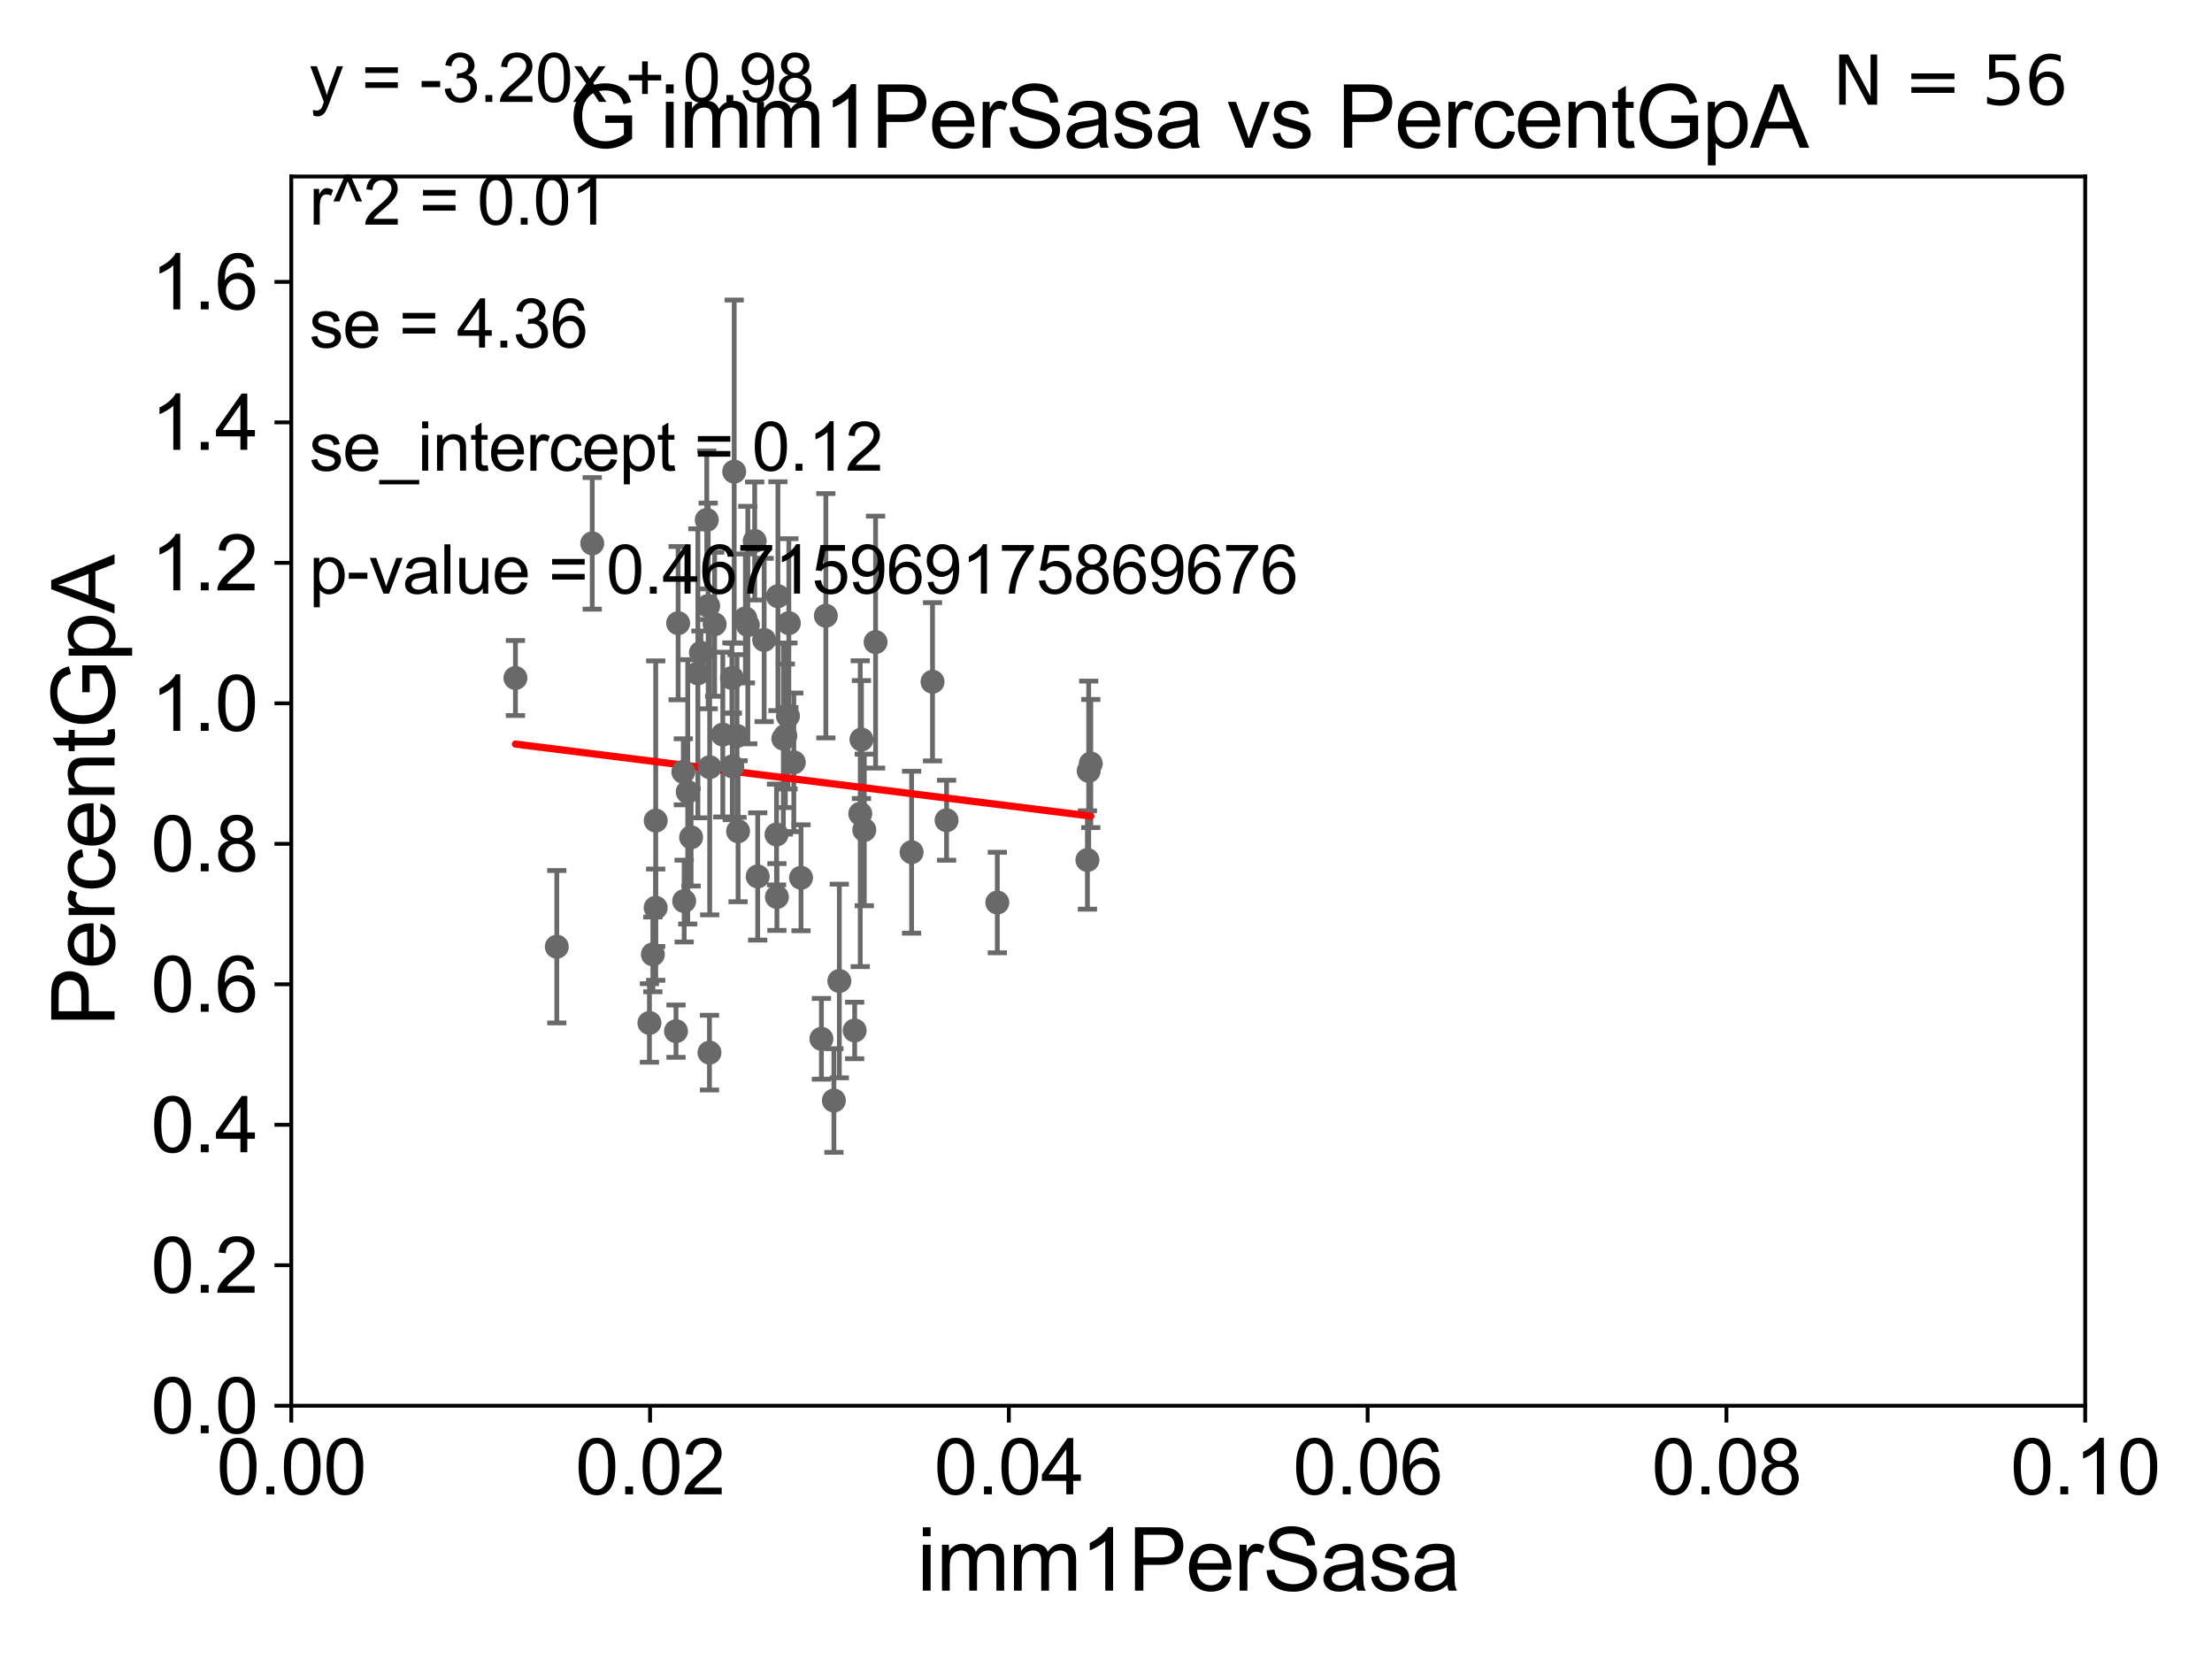 <?xml version="1.0" encoding="utf-8" standalone="no"?>
<!DOCTYPE svg PUBLIC "-//W3C//DTD SVG 1.1//EN"
  "http://www.w3.org/Graphics/SVG/1.1/DTD/svg11.dtd">
<svg xmlns:xlink="http://www.w3.org/1999/xlink" width="460.8pt" height="345.6pt" viewBox="0 0 460.8 345.6" xmlns="http://www.w3.org/2000/svg" version="1.1">
 <defs>
  <style type="text/css">*{stroke-linejoin: round; stroke-linecap: butt}</style>
 </defs>
 <g id="figure_1">
  <g id="patch_1">
   <path d="M 0 345.6 
L 460.8 345.6 
L 460.8 0 
L 0 0 
z
" style="fill: #ffffff"/>
  </g>
  <g id="axes_1">
   <g id="patch_2">
    <path d="M 60.68 292.84 
L 434.385 292.84 
L 434.385 36.775 
L 60.68 36.775 
z
" style="fill: #ffffff"/>
   </g>
   <g id="PathCollection_1">
    <defs>
     <path id="m8b49810e31" d="M 0 1.118 
C 0.297 1.118 0.581 1 0.791 0.791 
C 1 0.581 1.118 0.297 1.118 0 
C 1.118 -0.297 1 -0.581 0.791 -0.791 
C 0.581 -1 0.297 -1.118 0 -1.118 
C -0.297 -1.118 -0.581 -1 -0.791 -0.791 
C -1 -0.581 -1.118 -0.297 -1.118 0 
C -1.118 0.297 -1 0.581 -0.791 0.791 
C -0.581 1 -0.297 1.118 0 1.118 
z
" style="stroke: #696969"/>
    </defs>
    <g clip-path="url(#p9d27adf7c7)">
     <use xlink:href="#m8b49810e31" x="147.53" y="126.225" style="fill: #696969; stroke: #696969"/>
     <use xlink:href="#m8b49810e31" x="162.058" y="124.199" style="fill: #696969; stroke: #696969"/>
     <use xlink:href="#m8b49810e31" x="174.847" y="204.363" style="fill: #696969; stroke: #696969"/>
     <use xlink:href="#m8b49810e31" x="226.531" y="179.153" style="fill: #696969; stroke: #696969"/>
     <use xlink:href="#m8b49810e31" x="179.456" y="154.059" style="fill: #696969; stroke: #696969"/>
     <use xlink:href="#m8b49810e31" x="152.549" y="159.655" style="fill: #696969; stroke: #696969"/>
     <use xlink:href="#m8b49810e31" x="161.844" y="186.859" style="fill: #696969; stroke: #696969"/>
     <use xlink:href="#m8b49810e31" x="136.599" y="170.946" style="fill: #696969; stroke: #696969"/>
     <use xlink:href="#m8b49810e31" x="153.755" y="173.16" style="fill: #696969; stroke: #696969"/>
     <use xlink:href="#m8b49810e31" x="207.761" y="188.014" style="fill: #696969; stroke: #696969"/>
     <use xlink:href="#m8b49810e31" x="142.354" y="160.782" style="fill: #696969; stroke: #696969"/>
     <use xlink:href="#m8b49810e31" x="147.799" y="219.277" style="fill: #696969; stroke: #696969"/>
     <use xlink:href="#m8b49810e31" x="165.365" y="158.81" style="fill: #696969; stroke: #696969"/>
     <use xlink:href="#m8b49810e31" x="226.794" y="160.586" style="fill: #696969; stroke: #696969"/>
     <use xlink:href="#m8b49810e31" x="173.714" y="229.259" style="fill: #696969; stroke: #696969"/>
     <use xlink:href="#m8b49810e31" x="157.217" y="112.694" style="fill: #696969; stroke: #696969"/>
     <use xlink:href="#m8b49810e31" x="136.004" y="198.817" style="fill: #696969; stroke: #696969"/>
     <use xlink:href="#m8b49810e31" x="135.289" y="213.098" style="fill: #696969; stroke: #696969"/>
     <use xlink:href="#m8b49810e31" x="166.868" y="182.855" style="fill: #696969; stroke: #696969"/>
     <use xlink:href="#m8b49810e31" x="115.991" y="197.218" style="fill: #696969; stroke: #696969"/>
     <use xlink:href="#m8b49810e31" x="227.23" y="159.059" style="fill: #696969; stroke: #696969"/>
     <use xlink:href="#m8b49810e31" x="180.05" y="172.893" style="fill: #696969; stroke: #696969"/>
     <use xlink:href="#m8b49810e31" x="142.526" y="187.708" style="fill: #696969; stroke: #696969"/>
     <use xlink:href="#m8b49810e31" x="147.846" y="159.824" style="fill: #696969; stroke: #696969"/>
     <use xlink:href="#m8b49810e31" x="163.186" y="153.873" style="fill: #696969; stroke: #696969"/>
     <use xlink:href="#m8b49810e31" x="179.207" y="169.507" style="fill: #696969; stroke: #696969"/>
     <use xlink:href="#m8b49810e31" x="197.19" y="170.873" style="fill: #696969; stroke: #696969"/>
     <use xlink:href="#m8b49810e31" x="159.188" y="133.316" style="fill: #696969; stroke: #696969"/>
     <use xlink:href="#m8b49810e31" x="178.044" y="214.664" style="fill: #696969; stroke: #696969"/>
     <use xlink:href="#m8b49810e31" x="107.375" y="141.24" style="fill: #696969; stroke: #696969"/>
     <use xlink:href="#m8b49810e31" x="161.765" y="173.84" style="fill: #696969; stroke: #696969"/>
     <use xlink:href="#m8b49810e31" x="147.234" y="108.307" style="fill: #696969; stroke: #696969"/>
     <use xlink:href="#m8b49810e31" x="153.532" y="153.321" style="fill: #696969; stroke: #696969"/>
     <use xlink:href="#m8b49810e31" x="155.785" y="130.211" style="fill: #696969; stroke: #696969"/>
     <use xlink:href="#m8b49810e31" x="145.383" y="140.27" style="fill: #696969; stroke: #696969"/>
     <use xlink:href="#m8b49810e31" x="164.147" y="149.156" style="fill: #696969; stroke: #696969"/>
     <use xlink:href="#m8b49810e31" x="123.375" y="113.195" style="fill: #696969; stroke: #696969"/>
     <use xlink:href="#m8b49810e31" x="155.28" y="128.83" style="fill: #696969; stroke: #696969"/>
     <use xlink:href="#m8b49810e31" x="143.268" y="164.96" style="fill: #696969; stroke: #696969"/>
     <use xlink:href="#m8b49810e31" x="136.59" y="189.101" style="fill: #696969; stroke: #696969"/>
     <use xlink:href="#m8b49810e31" x="141.267" y="129.815" style="fill: #696969; stroke: #696969"/>
     <use xlink:href="#m8b49810e31" x="148.871" y="130.045" style="fill: #696969; stroke: #696969"/>
     <use xlink:href="#m8b49810e31" x="152.947" y="98.244" style="fill: #696969; stroke: #696969"/>
     <use xlink:href="#m8b49810e31" x="146.011" y="135.984" style="fill: #696969; stroke: #696969"/>
     <use xlink:href="#m8b49810e31" x="150.572" y="153.029" style="fill: #696969; stroke: #696969"/>
     <use xlink:href="#m8b49810e31" x="152.472" y="141.241" style="fill: #696969; stroke: #696969"/>
     <use xlink:href="#m8b49810e31" x="157.843" y="182.58" style="fill: #696969; stroke: #696969"/>
     <use xlink:href="#m8b49810e31" x="140.824" y="214.811" style="fill: #696969; stroke: #696969"/>
     <use xlink:href="#m8b49810e31" x="172.041" y="128.271" style="fill: #696969; stroke: #696969"/>
     <use xlink:href="#m8b49810e31" x="163.603" y="153.276" style="fill: #696969; stroke: #696969"/>
     <use xlink:href="#m8b49810e31" x="171.118" y="216.4" style="fill: #696969; stroke: #696969"/>
     <use xlink:href="#m8b49810e31" x="182.401" y="133.761" style="fill: #696969; stroke: #696969"/>
     <use xlink:href="#m8b49810e31" x="164.329" y="129.809" style="fill: #696969; stroke: #696969"/>
     <use xlink:href="#m8b49810e31" x="143.97" y="174.428" style="fill: #696969; stroke: #696969"/>
     <use xlink:href="#m8b49810e31" x="189.901" y="177.53" style="fill: #696969; stroke: #696969"/>
     <use xlink:href="#m8b49810e31" x="194.264" y="142.026" style="fill: #696969; stroke: #696969"/>
    </g>
   </g>
   <g id="matplotlib.axis_1">
    <g id="xtick_1">
     <g id="line2d_1">
      <defs>
       <path id="m5289f37c74" d="M 0 0 
L 0 3.5 
" style="stroke: #000000; stroke-width: 0.8"/>
      </defs>
      <g>
       <use xlink:href="#m5289f37c74" x="60.68" y="292.84" style="stroke: #000000; stroke-width: 0.8"/>
      </g>
     </g>
     <g id="text_1">
      <!-- 0.00 -->
      <g transform="translate(45.111 311.293)scale(0.16 -0.16)">
       <defs>
        <path id="ArialMT-30" d="M 266 2259 
Q 266 3072 433 3567 
Q 600 4063 929 4331 
Q 1259 4600 1759 4600 
Q 2128 4600 2406 4451 
Q 2684 4303 2865 4023 
Q 3047 3744 3150 3342 
Q 3253 2941 3253 2259 
Q 3253 1453 3087 958 
Q 2922 463 2592 192 
Q 2263 -78 1759 -78 
Q 1097 -78 719 397 
Q 266 969 266 2259 
z
M 844 2259 
Q 844 1131 1108 757 
Q 1372 384 1759 384 
Q 2147 384 2411 759 
Q 2675 1134 2675 2259 
Q 2675 3391 2411 3762 
Q 2147 4134 1753 4134 
Q 1366 4134 1134 3806 
Q 844 3388 844 2259 
z
" transform="scale(0.016)"/>
        <path id="ArialMT-2e" d="M 581 0 
L 581 641 
L 1222 641 
L 1222 0 
L 581 0 
z
" transform="scale(0.016)"/>
       </defs>
       <use xlink:href="#ArialMT-30"/>
       <use xlink:href="#ArialMT-2e" x="55.615"/>
       <use xlink:href="#ArialMT-30" x="83.398"/>
       <use xlink:href="#ArialMT-30" x="139.014"/>
      </g>
     </g>
    </g>
    <g id="xtick_2">
     <g id="line2d_2">
      <g>
       <use xlink:href="#m5289f37c74" x="135.421" y="292.84" style="stroke: #000000; stroke-width: 0.8"/>
      </g>
     </g>
     <g id="text_2">
      <!-- 0.02 -->
      <g transform="translate(119.852 311.293)scale(0.16 -0.16)">
       <defs>
        <path id="ArialMT-32" d="M 3222 541 
L 3222 0 
L 194 0 
Q 188 203 259 391 
Q 375 700 629 1000 
Q 884 1300 1366 1694 
Q 2113 2306 2375 2664 
Q 2638 3022 2638 3341 
Q 2638 3675 2398 3904 
Q 2159 4134 1775 4134 
Q 1369 4134 1125 3890 
Q 881 3647 878 3216 
L 300 3275 
Q 359 3922 746 4261 
Q 1134 4600 1788 4600 
Q 2447 4600 2831 4234 
Q 3216 3869 3216 3328 
Q 3216 3053 3103 2787 
Q 2991 2522 2730 2228 
Q 2469 1934 1863 1422 
Q 1356 997 1212 845 
Q 1069 694 975 541 
L 3222 541 
z
" transform="scale(0.016)"/>
       </defs>
       <use xlink:href="#ArialMT-30"/>
       <use xlink:href="#ArialMT-2e" x="55.615"/>
       <use xlink:href="#ArialMT-30" x="83.398"/>
       <use xlink:href="#ArialMT-32" x="139.014"/>
      </g>
     </g>
    </g>
    <g id="xtick_3">
     <g id="line2d_3">
      <g>
       <use xlink:href="#m5289f37c74" x="210.162" y="292.84" style="stroke: #000000; stroke-width: 0.8"/>
      </g>
     </g>
     <g id="text_3">
      <!-- 0.04 -->
      <g transform="translate(194.593 311.293)scale(0.16 -0.16)">
       <defs>
        <path id="ArialMT-34" d="M 2069 0 
L 2069 1097 
L 81 1097 
L 81 1613 
L 2172 4581 
L 2631 4581 
L 2631 1613 
L 3250 1613 
L 3250 1097 
L 2631 1097 
L 2631 0 
L 2069 0 
z
M 2069 1613 
L 2069 3678 
L 634 1613 
L 2069 1613 
z
" transform="scale(0.016)"/>
       </defs>
       <use xlink:href="#ArialMT-30"/>
       <use xlink:href="#ArialMT-2e" x="55.615"/>
       <use xlink:href="#ArialMT-30" x="83.398"/>
       <use xlink:href="#ArialMT-34" x="139.014"/>
      </g>
     </g>
    </g>
    <g id="xtick_4">
     <g id="line2d_4">
      <g>
       <use xlink:href="#m5289f37c74" x="284.903" y="292.84" style="stroke: #000000; stroke-width: 0.8"/>
      </g>
     </g>
     <g id="text_4">
      <!-- 0.06 -->
      <g transform="translate(269.334 311.293)scale(0.16 -0.16)">
       <defs>
        <path id="ArialMT-36" d="M 3184 3459 
L 2625 3416 
Q 2550 3747 2413 3897 
Q 2184 4138 1850 4138 
Q 1581 4138 1378 3988 
Q 1113 3794 959 3422 
Q 806 3050 800 2363 
Q 1003 2672 1297 2822 
Q 1591 2972 1913 2972 
Q 2475 2972 2870 2558 
Q 3266 2144 3266 1488 
Q 3266 1056 3080 686 
Q 2894 316 2569 119 
Q 2244 -78 1831 -78 
Q 1128 -78 684 439 
Q 241 956 241 2144 
Q 241 3472 731 4075 
Q 1159 4600 1884 4600 
Q 2425 4600 2770 4297 
Q 3116 3994 3184 3459 
z
M 888 1484 
Q 888 1194 1011 928 
Q 1134 663 1356 523 
Q 1578 384 1822 384 
Q 2178 384 2434 671 
Q 2691 959 2691 1453 
Q 2691 1928 2437 2201 
Q 2184 2475 1800 2475 
Q 1419 2475 1153 2201 
Q 888 1928 888 1484 
z
" transform="scale(0.016)"/>
       </defs>
       <use xlink:href="#ArialMT-30"/>
       <use xlink:href="#ArialMT-2e" x="55.615"/>
       <use xlink:href="#ArialMT-30" x="83.398"/>
       <use xlink:href="#ArialMT-36" x="139.014"/>
      </g>
     </g>
    </g>
    <g id="xtick_5">
     <g id="line2d_5">
      <g>
       <use xlink:href="#m5289f37c74" x="359.644" y="292.84" style="stroke: #000000; stroke-width: 0.8"/>
      </g>
     </g>
     <g id="text_5">
      <!-- 0.08 -->
      <g transform="translate(344.075 311.293)scale(0.16 -0.16)">
       <defs>
        <path id="ArialMT-38" d="M 1131 2484 
Q 781 2613 612 2850 
Q 444 3088 444 3419 
Q 444 3919 803 4259 
Q 1163 4600 1759 4600 
Q 2359 4600 2725 4251 
Q 3091 3903 3091 3403 
Q 3091 3084 2923 2848 
Q 2756 2613 2416 2484 
Q 2838 2347 3058 2040 
Q 3278 1734 3278 1309 
Q 3278 722 2862 322 
Q 2447 -78 1769 -78 
Q 1091 -78 675 323 
Q 259 725 259 1325 
Q 259 1772 486 2073 
Q 713 2375 1131 2484 
z
M 1019 3438 
Q 1019 3113 1228 2906 
Q 1438 2700 1772 2700 
Q 2097 2700 2305 2904 
Q 2513 3109 2513 3406 
Q 2513 3716 2298 3927 
Q 2084 4138 1766 4138 
Q 1444 4138 1231 3931 
Q 1019 3725 1019 3438 
z
M 838 1322 
Q 838 1081 952 856 
Q 1066 631 1291 507 
Q 1516 384 1775 384 
Q 2178 384 2440 643 
Q 2703 903 2703 1303 
Q 2703 1709 2433 1975 
Q 2163 2241 1756 2241 
Q 1359 2241 1098 1978 
Q 838 1716 838 1322 
z
" transform="scale(0.016)"/>
       </defs>
       <use xlink:href="#ArialMT-30"/>
       <use xlink:href="#ArialMT-2e" x="55.615"/>
       <use xlink:href="#ArialMT-30" x="83.398"/>
       <use xlink:href="#ArialMT-38" x="139.014"/>
      </g>
     </g>
    </g>
    <g id="xtick_6">
     <g id="line2d_6">
      <g>
       <use xlink:href="#m5289f37c74" x="434.385" y="292.84" style="stroke: #000000; stroke-width: 0.8"/>
      </g>
     </g>
     <g id="text_6">
      <!-- 0.10 -->
      <g transform="translate(418.816 311.293)scale(0.16 -0.16)">
       <defs>
        <path id="ArialMT-31" d="M 2384 0 
L 1822 0 
L 1822 3584 
Q 1619 3391 1289 3197 
Q 959 3003 697 2906 
L 697 3450 
Q 1169 3672 1522 3987 
Q 1875 4303 2022 4600 
L 2384 4600 
L 2384 0 
z
" transform="scale(0.016)"/>
       </defs>
       <use xlink:href="#ArialMT-30"/>
       <use xlink:href="#ArialMT-2e" x="55.615"/>
       <use xlink:href="#ArialMT-31" x="83.398"/>
       <use xlink:href="#ArialMT-30" x="139.014"/>
      </g>
     </g>
    </g>
    <g id="text_7">
     <!-- imm1PerSasa -->
     <g transform="translate(191.017 331.357)scale(0.18 -0.18)">
      <defs>
       <path id="ArialMT-69" d="M 425 3934 
L 425 4581 
L 988 4581 
L 988 3934 
L 425 3934 
z
M 425 0 
L 425 3319 
L 988 3319 
L 988 0 
L 425 0 
z
" transform="scale(0.016)"/>
       <path id="ArialMT-6d" d="M 422 0 
L 422 3319 
L 925 3319 
L 925 2853 
Q 1081 3097 1340 3245 
Q 1600 3394 1931 3394 
Q 2300 3394 2536 3241 
Q 2772 3088 2869 2813 
Q 3263 3394 3894 3394 
Q 4388 3394 4653 3120 
Q 4919 2847 4919 2278 
L 4919 0 
L 4359 0 
L 4359 2091 
Q 4359 2428 4304 2576 
Q 4250 2725 4106 2815 
Q 3963 2906 3769 2906 
Q 3419 2906 3187 2673 
Q 2956 2441 2956 1928 
L 2956 0 
L 2394 0 
L 2394 2156 
Q 2394 2531 2256 2718 
Q 2119 2906 1806 2906 
Q 1569 2906 1367 2781 
Q 1166 2656 1075 2415 
Q 984 2175 984 1722 
L 984 0 
L 422 0 
z
" transform="scale(0.016)"/>
       <path id="ArialMT-50" d="M 494 0 
L 494 4581 
L 2222 4581 
Q 2678 4581 2919 4538 
Q 3256 4481 3484 4323 
Q 3713 4166 3852 3881 
Q 3991 3597 3991 3256 
Q 3991 2672 3619 2267 
Q 3247 1863 2275 1863 
L 1100 1863 
L 1100 0 
L 494 0 
z
M 1100 2403 
L 2284 2403 
Q 2872 2403 3119 2622 
Q 3366 2841 3366 3238 
Q 3366 3525 3220 3729 
Q 3075 3934 2838 4000 
Q 2684 4041 2272 4041 
L 1100 4041 
L 1100 2403 
z
" transform="scale(0.016)"/>
       <path id="ArialMT-65" d="M 2694 1069 
L 3275 997 
Q 3138 488 2766 206 
Q 2394 -75 1816 -75 
Q 1088 -75 661 373 
Q 234 822 234 1631 
Q 234 2469 665 2931 
Q 1097 3394 1784 3394 
Q 2450 3394 2872 2941 
Q 3294 2488 3294 1666 
Q 3294 1616 3291 1516 
L 816 1516 
Q 847 969 1125 678 
Q 1403 388 1819 388 
Q 2128 388 2347 550 
Q 2566 713 2694 1069 
z
M 847 1978 
L 2700 1978 
Q 2663 2397 2488 2606 
Q 2219 2931 1791 2931 
Q 1403 2931 1139 2672 
Q 875 2413 847 1978 
z
" transform="scale(0.016)"/>
       <path id="ArialMT-72" d="M 416 0 
L 416 3319 
L 922 3319 
L 922 2816 
Q 1116 3169 1280 3281 
Q 1444 3394 1641 3394 
Q 1925 3394 2219 3213 
L 2025 2691 
Q 1819 2813 1613 2813 
Q 1428 2813 1281 2702 
Q 1134 2591 1072 2394 
Q 978 2094 978 1738 
L 978 0 
L 416 0 
z
" transform="scale(0.016)"/>
       <path id="ArialMT-53" d="M 288 1472 
L 859 1522 
Q 900 1178 1048 958 
Q 1197 738 1509 602 
Q 1822 466 2213 466 
Q 2559 466 2825 569 
Q 3091 672 3220 851 
Q 3350 1031 3350 1244 
Q 3350 1459 3225 1620 
Q 3100 1781 2813 1891 
Q 2628 1963 1997 2114 
Q 1366 2266 1113 2400 
Q 784 2572 623 2826 
Q 463 3081 463 3397 
Q 463 3744 659 4045 
Q 856 4347 1234 4503 
Q 1613 4659 2075 4659 
Q 2584 4659 2973 4495 
Q 3363 4331 3572 4012 
Q 3781 3694 3797 3291 
L 3216 3247 
Q 3169 3681 2898 3903 
Q 2628 4125 2100 4125 
Q 1550 4125 1298 3923 
Q 1047 3722 1047 3438 
Q 1047 3191 1225 3031 
Q 1400 2872 2139 2705 
Q 2878 2538 3153 2413 
Q 3553 2228 3743 1945 
Q 3934 1663 3934 1294 
Q 3934 928 3725 604 
Q 3516 281 3123 101 
Q 2731 -78 2241 -78 
Q 1619 -78 1198 103 
Q 778 284 539 648 
Q 300 1013 288 1472 
z
" transform="scale(0.016)"/>
       <path id="ArialMT-61" d="M 2588 409 
Q 2275 144 1986 34 
Q 1697 -75 1366 -75 
Q 819 -75 525 192 
Q 231 459 231 875 
Q 231 1119 342 1320 
Q 453 1522 633 1644 
Q 813 1766 1038 1828 
Q 1203 1872 1538 1913 
Q 2219 1994 2541 2106 
Q 2544 2222 2544 2253 
Q 2544 2597 2384 2738 
Q 2169 2928 1744 2928 
Q 1347 2928 1158 2789 
Q 969 2650 878 2297 
L 328 2372 
Q 403 2725 575 2942 
Q 747 3159 1072 3276 
Q 1397 3394 1825 3394 
Q 2250 3394 2515 3294 
Q 2781 3194 2906 3042 
Q 3031 2891 3081 2659 
Q 3109 2516 3109 2141 
L 3109 1391 
Q 3109 606 3145 398 
Q 3181 191 3288 0 
L 2700 0 
Q 2613 175 2588 409 
z
M 2541 1666 
Q 2234 1541 1622 1453 
Q 1275 1403 1131 1340 
Q 988 1278 909 1158 
Q 831 1038 831 891 
Q 831 666 1001 516 
Q 1172 366 1500 366 
Q 1825 366 2078 508 
Q 2331 650 2450 897 
Q 2541 1088 2541 1459 
L 2541 1666 
z
" transform="scale(0.016)"/>
       <path id="ArialMT-73" d="M 197 991 
L 753 1078 
Q 800 744 1014 566 
Q 1228 388 1613 388 
Q 2000 388 2187 545 
Q 2375 703 2375 916 
Q 2375 1106 2209 1216 
Q 2094 1291 1634 1406 
Q 1016 1563 777 1677 
Q 538 1791 414 1992 
Q 291 2194 291 2438 
Q 291 2659 392 2848 
Q 494 3038 669 3163 
Q 800 3259 1026 3326 
Q 1253 3394 1513 3394 
Q 1903 3394 2198 3281 
Q 2494 3169 2634 2976 
Q 2775 2784 2828 2463 
L 2278 2388 
Q 2241 2644 2061 2787 
Q 1881 2931 1553 2931 
Q 1166 2931 1000 2803 
Q 834 2675 834 2503 
Q 834 2394 903 2306 
Q 972 2216 1119 2156 
Q 1203 2125 1616 2013 
Q 2213 1853 2448 1751 
Q 2684 1650 2818 1456 
Q 2953 1263 2953 975 
Q 2953 694 2789 445 
Q 2625 197 2315 61 
Q 2006 -75 1616 -75 
Q 969 -75 630 194 
Q 291 463 197 991 
z
" transform="scale(0.016)"/>
      </defs>
      <use xlink:href="#ArialMT-69"/>
      <use xlink:href="#ArialMT-6d" x="22.217"/>
      <use xlink:href="#ArialMT-6d" x="105.518"/>
      <use xlink:href="#ArialMT-31" x="188.818"/>
      <use xlink:href="#ArialMT-50" x="244.434"/>
      <use xlink:href="#ArialMT-65" x="311.133"/>
      <use xlink:href="#ArialMT-72" x="366.748"/>
      <use xlink:href="#ArialMT-53" x="400.049"/>
      <use xlink:href="#ArialMT-61" x="466.748"/>
      <use xlink:href="#ArialMT-73" x="522.363"/>
      <use xlink:href="#ArialMT-61" x="572.363"/>
     </g>
    </g>
   </g>
   <g id="matplotlib.axis_2">
    <g id="ytick_1">
     <g id="line2d_7">
      <defs>
       <path id="m11bb4ed68b" d="M 0 0 
L -3.5 0 
" style="stroke: #000000; stroke-width: 0.8"/>
      </defs>
      <g>
       <use xlink:href="#m11bb4ed68b" x="60.68" y="292.84" style="stroke: #000000; stroke-width: 0.8"/>
      </g>
     </g>
     <g id="text_8">
      <!-- 0.0 -->
      <g transform="translate(31.44 298.566)scale(0.16 -0.16)">
       <use xlink:href="#ArialMT-30"/>
       <use xlink:href="#ArialMT-2e" x="55.615"/>
       <use xlink:href="#ArialMT-30" x="83.398"/>
      </g>
     </g>
    </g>
    <g id="ytick_2">
     <g id="line2d_8">
      <g>
       <use xlink:href="#m11bb4ed68b" x="60.68" y="263.575" style="stroke: #000000; stroke-width: 0.8"/>
      </g>
     </g>
     <g id="text_9">
      <!-- 0.2 -->
      <g transform="translate(31.44 269.302)scale(0.16 -0.16)">
       <use xlink:href="#ArialMT-30"/>
       <use xlink:href="#ArialMT-2e" x="55.615"/>
       <use xlink:href="#ArialMT-32" x="83.398"/>
      </g>
     </g>
    </g>
    <g id="ytick_3">
     <g id="line2d_9">
      <g>
       <use xlink:href="#m11bb4ed68b" x="60.68" y="234.311" style="stroke: #000000; stroke-width: 0.8"/>
      </g>
     </g>
     <g id="text_10">
      <!-- 0.4 -->
      <g transform="translate(31.44 240.037)scale(0.16 -0.16)">
       <use xlink:href="#ArialMT-30"/>
       <use xlink:href="#ArialMT-2e" x="55.615"/>
       <use xlink:href="#ArialMT-34" x="83.398"/>
      </g>
     </g>
    </g>
    <g id="ytick_4">
     <g id="line2d_10">
      <g>
       <use xlink:href="#m11bb4ed68b" x="60.68" y="205.046" style="stroke: #000000; stroke-width: 0.8"/>
      </g>
     </g>
     <g id="text_11">
      <!-- 0.6 -->
      <g transform="translate(31.44 210.772)scale(0.16 -0.16)">
       <use xlink:href="#ArialMT-30"/>
       <use xlink:href="#ArialMT-2e" x="55.615"/>
       <use xlink:href="#ArialMT-36" x="83.398"/>
      </g>
     </g>
    </g>
    <g id="ytick_5">
     <g id="line2d_11">
      <g>
       <use xlink:href="#m11bb4ed68b" x="60.68" y="175.782" style="stroke: #000000; stroke-width: 0.8"/>
      </g>
     </g>
     <g id="text_12">
      <!-- 0.8 -->
      <g transform="translate(31.44 181.508)scale(0.16 -0.16)">
       <use xlink:href="#ArialMT-30"/>
       <use xlink:href="#ArialMT-2e" x="55.615"/>
       <use xlink:href="#ArialMT-38" x="83.398"/>
      </g>
     </g>
    </g>
    <g id="ytick_6">
     <g id="line2d_12">
      <g>
       <use xlink:href="#m11bb4ed68b" x="60.68" y="146.517" style="stroke: #000000; stroke-width: 0.8"/>
      </g>
     </g>
     <g id="text_13">
      <!-- 1.0 -->
      <g transform="translate(31.44 152.243)scale(0.16 -0.16)">
       <use xlink:href="#ArialMT-31"/>
       <use xlink:href="#ArialMT-2e" x="55.615"/>
       <use xlink:href="#ArialMT-30" x="83.398"/>
      </g>
     </g>
    </g>
    <g id="ytick_7">
     <g id="line2d_13">
      <g>
       <use xlink:href="#m11bb4ed68b" x="60.68" y="117.252" style="stroke: #000000; stroke-width: 0.8"/>
      </g>
     </g>
     <g id="text_14">
      <!-- 1.2 -->
      <g transform="translate(31.44 122.979)scale(0.16 -0.16)">
       <use xlink:href="#ArialMT-31"/>
       <use xlink:href="#ArialMT-2e" x="55.615"/>
       <use xlink:href="#ArialMT-32" x="83.398"/>
      </g>
     </g>
    </g>
    <g id="ytick_8">
     <g id="line2d_14">
      <g>
       <use xlink:href="#m11bb4ed68b" x="60.68" y="87.988" style="stroke: #000000; stroke-width: 0.8"/>
      </g>
     </g>
     <g id="text_15">
      <!-- 1.4 -->
      <g transform="translate(31.44 93.714)scale(0.16 -0.16)">
       <use xlink:href="#ArialMT-31"/>
       <use xlink:href="#ArialMT-2e" x="55.615"/>
       <use xlink:href="#ArialMT-34" x="83.398"/>
      </g>
     </g>
    </g>
    <g id="ytick_9">
     <g id="line2d_15">
      <g>
       <use xlink:href="#m11bb4ed68b" x="60.68" y="58.723" style="stroke: #000000; stroke-width: 0.8"/>
      </g>
     </g>
     <g id="text_16">
      <!-- 1.6 -->
      <g transform="translate(31.44 64.45)scale(0.16 -0.16)">
       <use xlink:href="#ArialMT-31"/>
       <use xlink:href="#ArialMT-2e" x="55.615"/>
       <use xlink:href="#ArialMT-36" x="83.398"/>
      </g>
     </g>
    </g>
    <g id="text_17">
     <!-- PercentGpA -->
     <g transform="translate(23.863 213.831)rotate(-90)scale(0.18 -0.18)">
      <defs>
       <path id="ArialMT-63" d="M 2588 1216 
L 3141 1144 
Q 3050 572 2676 248 
Q 2303 -75 1759 -75 
Q 1078 -75 664 370 
Q 250 816 250 1647 
Q 250 2184 428 2587 
Q 606 2991 970 3192 
Q 1334 3394 1763 3394 
Q 2303 3394 2647 3120 
Q 2991 2847 3088 2344 
L 2541 2259 
Q 2463 2594 2264 2762 
Q 2066 2931 1784 2931 
Q 1359 2931 1093 2626 
Q 828 2322 828 1663 
Q 828 994 1084 691 
Q 1341 388 1753 388 
Q 2084 388 2306 591 
Q 2528 794 2588 1216 
z
" transform="scale(0.016)"/>
       <path id="ArialMT-6e" d="M 422 0 
L 422 3319 
L 928 3319 
L 928 2847 
Q 1294 3394 1984 3394 
Q 2284 3394 2536 3286 
Q 2788 3178 2913 3003 
Q 3038 2828 3088 2588 
Q 3119 2431 3119 2041 
L 3119 0 
L 2556 0 
L 2556 2019 
Q 2556 2363 2490 2533 
Q 2425 2703 2258 2804 
Q 2091 2906 1866 2906 
Q 1506 2906 1245 2678 
Q 984 2450 984 1813 
L 984 0 
L 422 0 
z
" transform="scale(0.016)"/>
       <path id="ArialMT-74" d="M 1650 503 
L 1731 6 
Q 1494 -44 1306 -44 
Q 1000 -44 831 53 
Q 663 150 594 308 
Q 525 466 525 972 
L 525 2881 
L 113 2881 
L 113 3319 
L 525 3319 
L 525 4141 
L 1084 4478 
L 1084 3319 
L 1650 3319 
L 1650 2881 
L 1084 2881 
L 1084 941 
Q 1084 700 1114 631 
Q 1144 563 1211 522 
Q 1278 481 1403 481 
Q 1497 481 1650 503 
z
" transform="scale(0.016)"/>
       <path id="ArialMT-47" d="M 2638 1797 
L 2638 2334 
L 4578 2338 
L 4578 638 
Q 4131 281 3656 101 
Q 3181 -78 2681 -78 
Q 2006 -78 1454 211 
Q 903 500 622 1047 
Q 341 1594 341 2269 
Q 341 2938 620 3517 
Q 900 4097 1425 4378 
Q 1950 4659 2634 4659 
Q 3131 4659 3532 4498 
Q 3934 4338 4162 4050 
Q 4391 3763 4509 3300 
L 3963 3150 
Q 3859 3500 3706 3700 
Q 3553 3900 3268 4020 
Q 2984 4141 2638 4141 
Q 2222 4141 1919 4014 
Q 1616 3888 1430 3681 
Q 1244 3475 1141 3228 
Q 966 2803 966 2306 
Q 966 1694 1177 1281 
Q 1388 869 1791 669 
Q 2194 469 2647 469 
Q 3041 469 3416 620 
Q 3791 772 3984 944 
L 3984 1797 
L 2638 1797 
z
" transform="scale(0.016)"/>
       <path id="ArialMT-70" d="M 422 -1272 
L 422 3319 
L 934 3319 
L 934 2888 
Q 1116 3141 1344 3267 
Q 1572 3394 1897 3394 
Q 2322 3394 2647 3175 
Q 2972 2956 3137 2557 
Q 3303 2159 3303 1684 
Q 3303 1175 3120 767 
Q 2938 359 2589 142 
Q 2241 -75 1856 -75 
Q 1575 -75 1351 44 
Q 1128 163 984 344 
L 984 -1272 
L 422 -1272 
z
M 931 1641 
Q 931 1000 1190 694 
Q 1450 388 1819 388 
Q 2194 388 2461 705 
Q 2728 1022 2728 1688 
Q 2728 2322 2467 2637 
Q 2206 2953 1844 2953 
Q 1484 2953 1207 2617 
Q 931 2281 931 1641 
z
" transform="scale(0.016)"/>
       <path id="ArialMT-41" d="M -9 0 
L 1750 4581 
L 2403 4581 
L 4278 0 
L 3588 0 
L 3053 1388 
L 1138 1388 
L 634 0 
L -9 0 
z
M 1313 1881 
L 2866 1881 
L 2388 3150 
Q 2169 3728 2063 4100 
Q 1975 3659 1816 3225 
L 1313 1881 
z
" transform="scale(0.016)"/>
      </defs>
      <use xlink:href="#ArialMT-50"/>
      <use xlink:href="#ArialMT-65" x="66.699"/>
      <use xlink:href="#ArialMT-72" x="122.314"/>
      <use xlink:href="#ArialMT-63" x="155.615"/>
      <use xlink:href="#ArialMT-65" x="205.615"/>
      <use xlink:href="#ArialMT-6e" x="261.23"/>
      <use xlink:href="#ArialMT-74" x="316.846"/>
      <use xlink:href="#ArialMT-47" x="344.629"/>
      <use xlink:href="#ArialMT-70" x="422.412"/>
      <use xlink:href="#ArialMT-41" x="478.027"/>
     </g>
    </g>
   </g>
   <g id="LineCollection_1">
    <path d="M 147.53 147.644 
L 147.53 104.806 
" clip-path="url(#p9d27adf7c7)" style="fill: none; stroke: #696969"/>
    <path d="M 162.058 148.034 
L 162.058 100.364 
" clip-path="url(#p9d27adf7c7)" style="fill: none; stroke: #696969"/>
    <path d="M 174.847 224.535 
L 174.847 184.191 
" clip-path="url(#p9d27adf7c7)" style="fill: none; stroke: #696969"/>
    <path d="M 226.531 189.393 
L 226.531 168.912 
" clip-path="url(#p9d27adf7c7)" style="fill: none; stroke: #696969"/>
    <path d="M 179.456 166.344 
L 179.456 141.774 
" clip-path="url(#p9d27adf7c7)" style="fill: none; stroke: #696969"/>
    <path d="M 152.549 170.762 
L 152.549 148.549 
" clip-path="url(#p9d27adf7c7)" style="fill: none; stroke: #696969"/>
    <path d="M 161.844 193.819 
L 161.844 179.899 
" clip-path="url(#p9d27adf7c7)" style="fill: none; stroke: #696969"/>
    <path d="M 136.599 204.216 
L 136.599 137.675 
" clip-path="url(#p9d27adf7c7)" style="fill: none; stroke: #696969"/>
    <path d="M 153.755 187.848 
L 153.755 158.473 
" clip-path="url(#p9d27adf7c7)" style="fill: none; stroke: #696969"/>
    <path d="M 207.761 198.482 
L 207.761 177.545 
" clip-path="url(#p9d27adf7c7)" style="fill: none; stroke: #696969"/>
    <path d="M 142.354 167.666 
L 142.354 153.898 
" clip-path="url(#p9d27adf7c7)" style="fill: none; stroke: #696969"/>
    <path d="M 147.799 227.063 
L 147.799 211.491 
" clip-path="url(#p9d27adf7c7)" style="fill: none; stroke: #696969"/>
    <path d="M 165.365 173.248 
L 165.365 144.373 
" clip-path="url(#p9d27adf7c7)" style="fill: none; stroke: #696969"/>
    <path d="M 226.794 179.29 
L 226.794 141.882 
" clip-path="url(#p9d27adf7c7)" style="fill: none; stroke: #696969"/>
    <path d="M 173.714 240.051 
L 173.714 218.466 
" clip-path="url(#p9d27adf7c7)" style="fill: none; stroke: #696969"/>
    <path d="M 157.217 124.987 
L 157.217 100.401 
" clip-path="url(#p9d27adf7c7)" style="fill: none; stroke: #696969"/>
    <path d="M 136.004 206.602 
L 136.004 191.033 
" clip-path="url(#p9d27adf7c7)" style="fill: none; stroke: #696969"/>
    <path d="M 135.289 221.275 
L 135.289 204.922 
" clip-path="url(#p9d27adf7c7)" style="fill: none; stroke: #696969"/>
    <path d="M 166.868 193.889 
L 166.868 171.821 
" clip-path="url(#p9d27adf7c7)" style="fill: none; stroke: #696969"/>
    <path d="M 115.991 213.092 
L 115.991 181.345 
" clip-path="url(#p9d27adf7c7)" style="fill: none; stroke: #696969"/>
    <path d="M 227.23 172.405 
L 227.23 145.712 
" clip-path="url(#p9d27adf7c7)" style="fill: none; stroke: #696969"/>
    <path d="M 180.05 188.684 
L 180.05 157.102 
" clip-path="url(#p9d27adf7c7)" style="fill: none; stroke: #696969"/>
    <path d="M 142.526 196.225 
L 142.526 179.191 
" clip-path="url(#p9d27adf7c7)" style="fill: none; stroke: #696969"/>
    <path d="M 147.846 190.579 
L 147.846 129.068 
" clip-path="url(#p9d27adf7c7)" style="fill: none; stroke: #696969"/>
    <path d="M 163.186 173.761 
L 163.186 133.985 
" clip-path="url(#p9d27adf7c7)" style="fill: none; stroke: #696969"/>
    <path d="M 179.207 201.362 
L 179.207 137.652 
" clip-path="url(#p9d27adf7c7)" style="fill: none; stroke: #696969"/>
    <path d="M 197.19 179.204 
L 197.19 162.542 
" clip-path="url(#p9d27adf7c7)" style="fill: none; stroke: #696969"/>
    <path d="M 159.188 150.319 
L 159.188 116.313 
" clip-path="url(#p9d27adf7c7)" style="fill: none; stroke: #696969"/>
    <path d="M 178.044 220.552 
L 178.044 208.777 
" clip-path="url(#p9d27adf7c7)" style="fill: none; stroke: #696969"/>
    <path d="M 107.375 149.056 
L 107.375 133.425 
" clip-path="url(#p9d27adf7c7)" style="fill: none; stroke: #696969"/>
    <path d="M 161.765 184.335 
L 161.765 163.345 
" clip-path="url(#p9d27adf7c7)" style="fill: none; stroke: #696969"/>
    <path d="M 147.234 122.681 
L 147.234 93.933 
" clip-path="url(#p9d27adf7c7)" style="fill: none; stroke: #696969"/>
    <path d="M 153.532 170.269 
L 153.532 136.372 
" clip-path="url(#p9d27adf7c7)" style="fill: none; stroke: #696969"/>
    <path d="M 155.785 154.95 
L 155.785 105.473 
" clip-path="url(#p9d27adf7c7)" style="fill: none; stroke: #696969"/>
    <path d="M 145.383 170.369 
L 145.383 110.171 
" clip-path="url(#p9d27adf7c7)" style="fill: none; stroke: #696969"/>
    <path d="M 164.147 164.366 
L 164.147 133.946 
" clip-path="url(#p9d27adf7c7)" style="fill: none; stroke: #696969"/>
    <path d="M 123.375 126.9 
L 123.375 99.49 
" clip-path="url(#p9d27adf7c7)" style="fill: none; stroke: #696969"/>
    <path d="M 155.28 142.256 
L 155.28 115.404 
" clip-path="url(#p9d27adf7c7)" style="fill: none; stroke: #696969"/>
    <path d="M 143.268 192.492 
L 143.268 137.428 
" clip-path="url(#p9d27adf7c7)" style="fill: none; stroke: #696969"/>
    <path d="M 136.59 197.169 
L 136.59 181.032 
" clip-path="url(#p9d27adf7c7)" style="fill: none; stroke: #696969"/>
    <path d="M 141.267 145.774 
L 141.267 113.856 
" clip-path="url(#p9d27adf7c7)" style="fill: none; stroke: #696969"/>
    <path d="M 148.871 145.04 
L 148.871 115.05 
" clip-path="url(#p9d27adf7c7)" style="fill: none; stroke: #696969"/>
    <path d="M 152.947 133.986 
L 152.947 62.503 
" clip-path="url(#p9d27adf7c7)" style="fill: none; stroke: #696969"/>
    <path d="M 146.011 140.52 
L 146.011 131.448 
" clip-path="url(#p9d27adf7c7)" style="fill: none; stroke: #696969"/>
    <path d="M 150.572 170.188 
L 150.572 135.87 
" clip-path="url(#p9d27adf7c7)" style="fill: none; stroke: #696969"/>
    <path d="M 152.472 148.57 
L 152.472 133.913 
" clip-path="url(#p9d27adf7c7)" style="fill: none; stroke: #696969"/>
    <path d="M 157.843 195.833 
L 157.843 169.327 
" clip-path="url(#p9d27adf7c7)" style="fill: none; stroke: #696969"/>
    <path d="M 140.824 220.259 
L 140.824 209.363 
" clip-path="url(#p9d27adf7c7)" style="fill: none; stroke: #696969"/>
    <path d="M 172.041 153.721 
L 172.041 102.821 
" clip-path="url(#p9d27adf7c7)" style="fill: none; stroke: #696969"/>
    <path d="M 163.603 168.229 
L 163.603 138.323 
" clip-path="url(#p9d27adf7c7)" style="fill: none; stroke: #696969"/>
    <path d="M 171.118 224.807 
L 171.118 207.993 
" clip-path="url(#p9d27adf7c7)" style="fill: none; stroke: #696969"/>
    <path d="M 182.401 160.002 
L 182.401 107.521 
" clip-path="url(#p9d27adf7c7)" style="fill: none; stroke: #696969"/>
    <path d="M 164.329 147.398 
L 164.329 112.22 
" clip-path="url(#p9d27adf7c7)" style="fill: none; stroke: #696969"/>
    <path d="M 143.97 184.578 
L 143.97 164.278 
" clip-path="url(#p9d27adf7c7)" style="fill: none; stroke: #696969"/>
    <path d="M 189.901 194.397 
L 189.901 160.662 
" clip-path="url(#p9d27adf7c7)" style="fill: none; stroke: #696969"/>
    <path d="M 194.264 158.513 
L 194.264 125.539 
" clip-path="url(#p9d27adf7c7)" style="fill: none; stroke: #696969"/>
   </g>
   <g id="line2d_16">
    <defs>
     <path id="m59342670da" d="M 2 0 
L -2 -0 
" style="stroke: #696969"/>
    </defs>
    <g clip-path="url(#p9d27adf7c7)">
     <use xlink:href="#m59342670da" x="147.53" y="147.644" style="fill: #696969; stroke: #696969"/>
     <use xlink:href="#m59342670da" x="162.058" y="148.034" style="fill: #696969; stroke: #696969"/>
     <use xlink:href="#m59342670da" x="174.847" y="224.535" style="fill: #696969; stroke: #696969"/>
     <use xlink:href="#m59342670da" x="226.531" y="189.393" style="fill: #696969; stroke: #696969"/>
     <use xlink:href="#m59342670da" x="179.456" y="166.344" style="fill: #696969; stroke: #696969"/>
     <use xlink:href="#m59342670da" x="152.549" y="170.762" style="fill: #696969; stroke: #696969"/>
     <use xlink:href="#m59342670da" x="161.844" y="193.819" style="fill: #696969; stroke: #696969"/>
     <use xlink:href="#m59342670da" x="136.599" y="204.216" style="fill: #696969; stroke: #696969"/>
     <use xlink:href="#m59342670da" x="153.755" y="187.848" style="fill: #696969; stroke: #696969"/>
     <use xlink:href="#m59342670da" x="207.761" y="198.482" style="fill: #696969; stroke: #696969"/>
     <use xlink:href="#m59342670da" x="142.354" y="167.666" style="fill: #696969; stroke: #696969"/>
     <use xlink:href="#m59342670da" x="147.799" y="227.063" style="fill: #696969; stroke: #696969"/>
     <use xlink:href="#m59342670da" x="165.365" y="173.248" style="fill: #696969; stroke: #696969"/>
     <use xlink:href="#m59342670da" x="226.794" y="179.29" style="fill: #696969; stroke: #696969"/>
     <use xlink:href="#m59342670da" x="173.714" y="240.051" style="fill: #696969; stroke: #696969"/>
     <use xlink:href="#m59342670da" x="157.217" y="124.987" style="fill: #696969; stroke: #696969"/>
     <use xlink:href="#m59342670da" x="136.004" y="206.602" style="fill: #696969; stroke: #696969"/>
     <use xlink:href="#m59342670da" x="135.289" y="221.275" style="fill: #696969; stroke: #696969"/>
     <use xlink:href="#m59342670da" x="166.868" y="193.889" style="fill: #696969; stroke: #696969"/>
     <use xlink:href="#m59342670da" x="115.991" y="213.092" style="fill: #696969; stroke: #696969"/>
     <use xlink:href="#m59342670da" x="227.23" y="172.405" style="fill: #696969; stroke: #696969"/>
     <use xlink:href="#m59342670da" x="180.05" y="188.684" style="fill: #696969; stroke: #696969"/>
     <use xlink:href="#m59342670da" x="142.526" y="196.225" style="fill: #696969; stroke: #696969"/>
     <use xlink:href="#m59342670da" x="147.846" y="190.579" style="fill: #696969; stroke: #696969"/>
     <use xlink:href="#m59342670da" x="163.186" y="173.761" style="fill: #696969; stroke: #696969"/>
     <use xlink:href="#m59342670da" x="179.207" y="201.362" style="fill: #696969; stroke: #696969"/>
     <use xlink:href="#m59342670da" x="197.19" y="179.204" style="fill: #696969; stroke: #696969"/>
     <use xlink:href="#m59342670da" x="159.188" y="150.319" style="fill: #696969; stroke: #696969"/>
     <use xlink:href="#m59342670da" x="178.044" y="220.552" style="fill: #696969; stroke: #696969"/>
     <use xlink:href="#m59342670da" x="107.375" y="149.056" style="fill: #696969; stroke: #696969"/>
     <use xlink:href="#m59342670da" x="161.765" y="184.335" style="fill: #696969; stroke: #696969"/>
     <use xlink:href="#m59342670da" x="147.234" y="122.681" style="fill: #696969; stroke: #696969"/>
     <use xlink:href="#m59342670da" x="153.532" y="170.269" style="fill: #696969; stroke: #696969"/>
     <use xlink:href="#m59342670da" x="155.785" y="154.95" style="fill: #696969; stroke: #696969"/>
     <use xlink:href="#m59342670da" x="145.383" y="170.369" style="fill: #696969; stroke: #696969"/>
     <use xlink:href="#m59342670da" x="164.147" y="164.366" style="fill: #696969; stroke: #696969"/>
     <use xlink:href="#m59342670da" x="123.375" y="126.9" style="fill: #696969; stroke: #696969"/>
     <use xlink:href="#m59342670da" x="155.28" y="142.256" style="fill: #696969; stroke: #696969"/>
     <use xlink:href="#m59342670da" x="143.268" y="192.492" style="fill: #696969; stroke: #696969"/>
     <use xlink:href="#m59342670da" x="136.59" y="197.169" style="fill: #696969; stroke: #696969"/>
     <use xlink:href="#m59342670da" x="141.267" y="145.774" style="fill: #696969; stroke: #696969"/>
     <use xlink:href="#m59342670da" x="148.871" y="145.04" style="fill: #696969; stroke: #696969"/>
     <use xlink:href="#m59342670da" x="152.947" y="133.986" style="fill: #696969; stroke: #696969"/>
     <use xlink:href="#m59342670da" x="146.011" y="140.52" style="fill: #696969; stroke: #696969"/>
     <use xlink:href="#m59342670da" x="150.572" y="170.188" style="fill: #696969; stroke: #696969"/>
     <use xlink:href="#m59342670da" x="152.472" y="148.57" style="fill: #696969; stroke: #696969"/>
     <use xlink:href="#m59342670da" x="157.843" y="195.833" style="fill: #696969; stroke: #696969"/>
     <use xlink:href="#m59342670da" x="140.824" y="220.259" style="fill: #696969; stroke: #696969"/>
     <use xlink:href="#m59342670da" x="172.041" y="153.721" style="fill: #696969; stroke: #696969"/>
     <use xlink:href="#m59342670da" x="163.603" y="168.229" style="fill: #696969; stroke: #696969"/>
     <use xlink:href="#m59342670da" x="171.118" y="224.807" style="fill: #696969; stroke: #696969"/>
     <use xlink:href="#m59342670da" x="182.401" y="160.002" style="fill: #696969; stroke: #696969"/>
     <use xlink:href="#m59342670da" x="164.329" y="147.398" style="fill: #696969; stroke: #696969"/>
     <use xlink:href="#m59342670da" x="143.97" y="184.578" style="fill: #696969; stroke: #696969"/>
     <use xlink:href="#m59342670da" x="189.901" y="194.397" style="fill: #696969; stroke: #696969"/>
     <use xlink:href="#m59342670da" x="194.264" y="158.513" style="fill: #696969; stroke: #696969"/>
    </g>
   </g>
   <g id="line2d_17">
    <g clip-path="url(#p9d27adf7c7)">
     <use xlink:href="#m59342670da" x="147.53" y="104.806" style="fill: #696969; stroke: #696969"/>
     <use xlink:href="#m59342670da" x="162.058" y="100.364" style="fill: #696969; stroke: #696969"/>
     <use xlink:href="#m59342670da" x="174.847" y="184.191" style="fill: #696969; stroke: #696969"/>
     <use xlink:href="#m59342670da" x="226.531" y="168.912" style="fill: #696969; stroke: #696969"/>
     <use xlink:href="#m59342670da" x="179.456" y="141.774" style="fill: #696969; stroke: #696969"/>
     <use xlink:href="#m59342670da" x="152.549" y="148.549" style="fill: #696969; stroke: #696969"/>
     <use xlink:href="#m59342670da" x="161.844" y="179.899" style="fill: #696969; stroke: #696969"/>
     <use xlink:href="#m59342670da" x="136.599" y="137.675" style="fill: #696969; stroke: #696969"/>
     <use xlink:href="#m59342670da" x="153.755" y="158.473" style="fill: #696969; stroke: #696969"/>
     <use xlink:href="#m59342670da" x="207.761" y="177.545" style="fill: #696969; stroke: #696969"/>
     <use xlink:href="#m59342670da" x="142.354" y="153.898" style="fill: #696969; stroke: #696969"/>
     <use xlink:href="#m59342670da" x="147.799" y="211.491" style="fill: #696969; stroke: #696969"/>
     <use xlink:href="#m59342670da" x="165.365" y="144.373" style="fill: #696969; stroke: #696969"/>
     <use xlink:href="#m59342670da" x="226.794" y="141.882" style="fill: #696969; stroke: #696969"/>
     <use xlink:href="#m59342670da" x="173.714" y="218.466" style="fill: #696969; stroke: #696969"/>
     <use xlink:href="#m59342670da" x="157.217" y="100.401" style="fill: #696969; stroke: #696969"/>
     <use xlink:href="#m59342670da" x="136.004" y="191.033" style="fill: #696969; stroke: #696969"/>
     <use xlink:href="#m59342670da" x="135.289" y="204.922" style="fill: #696969; stroke: #696969"/>
     <use xlink:href="#m59342670da" x="166.868" y="171.821" style="fill: #696969; stroke: #696969"/>
     <use xlink:href="#m59342670da" x="115.991" y="181.345" style="fill: #696969; stroke: #696969"/>
     <use xlink:href="#m59342670da" x="227.23" y="145.712" style="fill: #696969; stroke: #696969"/>
     <use xlink:href="#m59342670da" x="180.05" y="157.102" style="fill: #696969; stroke: #696969"/>
     <use xlink:href="#m59342670da" x="142.526" y="179.191" style="fill: #696969; stroke: #696969"/>
     <use xlink:href="#m59342670da" x="147.846" y="129.068" style="fill: #696969; stroke: #696969"/>
     <use xlink:href="#m59342670da" x="163.186" y="133.985" style="fill: #696969; stroke: #696969"/>
     <use xlink:href="#m59342670da" x="179.207" y="137.652" style="fill: #696969; stroke: #696969"/>
     <use xlink:href="#m59342670da" x="197.19" y="162.542" style="fill: #696969; stroke: #696969"/>
     <use xlink:href="#m59342670da" x="159.188" y="116.313" style="fill: #696969; stroke: #696969"/>
     <use xlink:href="#m59342670da" x="178.044" y="208.777" style="fill: #696969; stroke: #696969"/>
     <use xlink:href="#m59342670da" x="107.375" y="133.425" style="fill: #696969; stroke: #696969"/>
     <use xlink:href="#m59342670da" x="161.765" y="163.345" style="fill: #696969; stroke: #696969"/>
     <use xlink:href="#m59342670da" x="147.234" y="93.933" style="fill: #696969; stroke: #696969"/>
     <use xlink:href="#m59342670da" x="153.532" y="136.372" style="fill: #696969; stroke: #696969"/>
     <use xlink:href="#m59342670da" x="155.785" y="105.473" style="fill: #696969; stroke: #696969"/>
     <use xlink:href="#m59342670da" x="145.383" y="110.171" style="fill: #696969; stroke: #696969"/>
     <use xlink:href="#m59342670da" x="164.147" y="133.946" style="fill: #696969; stroke: #696969"/>
     <use xlink:href="#m59342670da" x="123.375" y="99.49" style="fill: #696969; stroke: #696969"/>
     <use xlink:href="#m59342670da" x="155.28" y="115.404" style="fill: #696969; stroke: #696969"/>
     <use xlink:href="#m59342670da" x="143.268" y="137.428" style="fill: #696969; stroke: #696969"/>
     <use xlink:href="#m59342670da" x="136.59" y="181.032" style="fill: #696969; stroke: #696969"/>
     <use xlink:href="#m59342670da" x="141.267" y="113.856" style="fill: #696969; stroke: #696969"/>
     <use xlink:href="#m59342670da" x="148.871" y="115.05" style="fill: #696969; stroke: #696969"/>
     <use xlink:href="#m59342670da" x="152.947" y="62.503" style="fill: #696969; stroke: #696969"/>
     <use xlink:href="#m59342670da" x="146.011" y="131.448" style="fill: #696969; stroke: #696969"/>
     <use xlink:href="#m59342670da" x="150.572" y="135.87" style="fill: #696969; stroke: #696969"/>
     <use xlink:href="#m59342670da" x="152.472" y="133.913" style="fill: #696969; stroke: #696969"/>
     <use xlink:href="#m59342670da" x="157.843" y="169.327" style="fill: #696969; stroke: #696969"/>
     <use xlink:href="#m59342670da" x="140.824" y="209.363" style="fill: #696969; stroke: #696969"/>
     <use xlink:href="#m59342670da" x="172.041" y="102.821" style="fill: #696969; stroke: #696969"/>
     <use xlink:href="#m59342670da" x="163.603" y="138.323" style="fill: #696969; stroke: #696969"/>
     <use xlink:href="#m59342670da" x="171.118" y="207.993" style="fill: #696969; stroke: #696969"/>
     <use xlink:href="#m59342670da" x="182.401" y="107.521" style="fill: #696969; stroke: #696969"/>
     <use xlink:href="#m59342670da" x="164.329" y="112.22" style="fill: #696969; stroke: #696969"/>
     <use xlink:href="#m59342670da" x="143.97" y="164.278" style="fill: #696969; stroke: #696969"/>
     <use xlink:href="#m59342670da" x="189.901" y="160.662" style="fill: #696969; stroke: #696969"/>
     <use xlink:href="#m59342670da" x="194.264" y="125.539" style="fill: #696969; stroke: #696969"/>
    </g>
   </g>
   <g id="line2d_18">
    <path d="M 147.53 160.03 
L 162.058 161.848 
L 174.847 163.448 
L 226.531 169.917 
L 179.456 164.025 
L 152.549 160.658 
L 161.844 161.821 
L 136.599 158.661 
L 153.755 160.809 
L 207.761 167.568 
L 142.354 159.382 
L 147.799 160.063 
L 165.365 162.262 
L 226.794 169.95 
L 173.714 163.306 
L 157.217 161.242 
L 136.004 158.587 
L 135.289 158.497 
L 166.868 162.45 
L 115.991 156.082 
L 227.23 170.004 
L 180.05 164.099 
L 142.526 159.403 
L 147.846 160.069 
L 163.186 161.989 
L 179.207 163.994 
L 197.19 166.245 
L 159.188 161.489 
L 178.044 163.848 
L 107.375 155.004 
L 161.765 161.811 
L 147.234 159.992 
L 153.532 160.781 
L 155.785 161.063 
L 145.383 159.761 
L 164.147 162.109 
L 123.375 157.006 
L 155.28 160.999 
L 143.268 159.496 
L 136.59 158.66 
L 141.267 159.246 
L 148.871 160.197 
L 152.947 160.707 
L 146.011 159.839 
L 150.572 160.41 
L 152.472 160.648 
L 157.843 161.32 
L 140.824 159.19 
L 172.041 163.097 
L 163.603 162.041 
L 171.118 162.982 
L 182.401 164.394 
L 164.329 162.132 
L 143.97 159.584 
L 189.901 165.332 
L 194.264 165.878 
" clip-path="url(#p9d27adf7c7)" style="fill: none; stroke: #ff0000; stroke-width: 1.5; stroke-linecap: square"/>
   </g>
   <g id="line2d_19">
    <defs>
     <path id="mbdc9b20ad8" d="M 0 2 
C 0.53 2 1.039 1.789 1.414 1.414 
C 1.789 1.039 2 0.53 2 0 
C 2 -0.53 1.789 -1.039 1.414 -1.414 
C 1.039 -1.789 0.53 -2 0 -2 
C -0.53 -2 -1.039 -1.789 -1.414 -1.414 
C -1.789 -1.039 -2 -0.53 -2 0 
C -2 0.53 -1.789 1.039 -1.414 1.414 
C -1.039 1.789 -0.53 2 0 2 
z
" style="stroke: #696969"/>
    </defs>
    <g clip-path="url(#p9d27adf7c7)">
     <use xlink:href="#mbdc9b20ad8" x="147.53" y="126.225" style="fill: #696969; stroke: #696969"/>
     <use xlink:href="#mbdc9b20ad8" x="162.058" y="124.199" style="fill: #696969; stroke: #696969"/>
     <use xlink:href="#mbdc9b20ad8" x="174.847" y="204.363" style="fill: #696969; stroke: #696969"/>
     <use xlink:href="#mbdc9b20ad8" x="226.531" y="179.153" style="fill: #696969; stroke: #696969"/>
     <use xlink:href="#mbdc9b20ad8" x="179.456" y="154.059" style="fill: #696969; stroke: #696969"/>
     <use xlink:href="#mbdc9b20ad8" x="152.549" y="159.655" style="fill: #696969; stroke: #696969"/>
     <use xlink:href="#mbdc9b20ad8" x="161.844" y="186.859" style="fill: #696969; stroke: #696969"/>
     <use xlink:href="#mbdc9b20ad8" x="136.599" y="170.946" style="fill: #696969; stroke: #696969"/>
     <use xlink:href="#mbdc9b20ad8" x="153.755" y="173.16" style="fill: #696969; stroke: #696969"/>
     <use xlink:href="#mbdc9b20ad8" x="207.761" y="188.014" style="fill: #696969; stroke: #696969"/>
     <use xlink:href="#mbdc9b20ad8" x="142.354" y="160.782" style="fill: #696969; stroke: #696969"/>
     <use xlink:href="#mbdc9b20ad8" x="147.799" y="219.277" style="fill: #696969; stroke: #696969"/>
     <use xlink:href="#mbdc9b20ad8" x="165.365" y="158.81" style="fill: #696969; stroke: #696969"/>
     <use xlink:href="#mbdc9b20ad8" x="226.794" y="160.586" style="fill: #696969; stroke: #696969"/>
     <use xlink:href="#mbdc9b20ad8" x="173.714" y="229.259" style="fill: #696969; stroke: #696969"/>
     <use xlink:href="#mbdc9b20ad8" x="157.217" y="112.694" style="fill: #696969; stroke: #696969"/>
     <use xlink:href="#mbdc9b20ad8" x="136.004" y="198.817" style="fill: #696969; stroke: #696969"/>
     <use xlink:href="#mbdc9b20ad8" x="135.289" y="213.098" style="fill: #696969; stroke: #696969"/>
     <use xlink:href="#mbdc9b20ad8" x="166.868" y="182.855" style="fill: #696969; stroke: #696969"/>
     <use xlink:href="#mbdc9b20ad8" x="115.991" y="197.218" style="fill: #696969; stroke: #696969"/>
     <use xlink:href="#mbdc9b20ad8" x="227.23" y="159.059" style="fill: #696969; stroke: #696969"/>
     <use xlink:href="#mbdc9b20ad8" x="180.05" y="172.893" style="fill: #696969; stroke: #696969"/>
     <use xlink:href="#mbdc9b20ad8" x="142.526" y="187.708" style="fill: #696969; stroke: #696969"/>
     <use xlink:href="#mbdc9b20ad8" x="147.846" y="159.824" style="fill: #696969; stroke: #696969"/>
     <use xlink:href="#mbdc9b20ad8" x="163.186" y="153.873" style="fill: #696969; stroke: #696969"/>
     <use xlink:href="#mbdc9b20ad8" x="179.207" y="169.507" style="fill: #696969; stroke: #696969"/>
     <use xlink:href="#mbdc9b20ad8" x="197.19" y="170.873" style="fill: #696969; stroke: #696969"/>
     <use xlink:href="#mbdc9b20ad8" x="159.188" y="133.316" style="fill: #696969; stroke: #696969"/>
     <use xlink:href="#mbdc9b20ad8" x="178.044" y="214.664" style="fill: #696969; stroke: #696969"/>
     <use xlink:href="#mbdc9b20ad8" x="107.375" y="141.24" style="fill: #696969; stroke: #696969"/>
     <use xlink:href="#mbdc9b20ad8" x="161.765" y="173.84" style="fill: #696969; stroke: #696969"/>
     <use xlink:href="#mbdc9b20ad8" x="147.234" y="108.307" style="fill: #696969; stroke: #696969"/>
     <use xlink:href="#mbdc9b20ad8" x="153.532" y="153.321" style="fill: #696969; stroke: #696969"/>
     <use xlink:href="#mbdc9b20ad8" x="155.785" y="130.211" style="fill: #696969; stroke: #696969"/>
     <use xlink:href="#mbdc9b20ad8" x="145.383" y="140.27" style="fill: #696969; stroke: #696969"/>
     <use xlink:href="#mbdc9b20ad8" x="164.147" y="149.156" style="fill: #696969; stroke: #696969"/>
     <use xlink:href="#mbdc9b20ad8" x="123.375" y="113.195" style="fill: #696969; stroke: #696969"/>
     <use xlink:href="#mbdc9b20ad8" x="155.28" y="128.83" style="fill: #696969; stroke: #696969"/>
     <use xlink:href="#mbdc9b20ad8" x="143.268" y="164.96" style="fill: #696969; stroke: #696969"/>
     <use xlink:href="#mbdc9b20ad8" x="136.59" y="189.101" style="fill: #696969; stroke: #696969"/>
     <use xlink:href="#mbdc9b20ad8" x="141.267" y="129.815" style="fill: #696969; stroke: #696969"/>
     <use xlink:href="#mbdc9b20ad8" x="148.871" y="130.045" style="fill: #696969; stroke: #696969"/>
     <use xlink:href="#mbdc9b20ad8" x="152.947" y="98.244" style="fill: #696969; stroke: #696969"/>
     <use xlink:href="#mbdc9b20ad8" x="146.011" y="135.984" style="fill: #696969; stroke: #696969"/>
     <use xlink:href="#mbdc9b20ad8" x="150.572" y="153.029" style="fill: #696969; stroke: #696969"/>
     <use xlink:href="#mbdc9b20ad8" x="152.472" y="141.241" style="fill: #696969; stroke: #696969"/>
     <use xlink:href="#mbdc9b20ad8" x="157.843" y="182.58" style="fill: #696969; stroke: #696969"/>
     <use xlink:href="#mbdc9b20ad8" x="140.824" y="214.811" style="fill: #696969; stroke: #696969"/>
     <use xlink:href="#mbdc9b20ad8" x="172.041" y="128.271" style="fill: #696969; stroke: #696969"/>
     <use xlink:href="#mbdc9b20ad8" x="163.603" y="153.276" style="fill: #696969; stroke: #696969"/>
     <use xlink:href="#mbdc9b20ad8" x="171.118" y="216.4" style="fill: #696969; stroke: #696969"/>
     <use xlink:href="#mbdc9b20ad8" x="182.401" y="133.761" style="fill: #696969; stroke: #696969"/>
     <use xlink:href="#mbdc9b20ad8" x="164.329" y="129.809" style="fill: #696969; stroke: #696969"/>
     <use xlink:href="#mbdc9b20ad8" x="143.97" y="174.428" style="fill: #696969; stroke: #696969"/>
     <use xlink:href="#mbdc9b20ad8" x="189.901" y="177.53" style="fill: #696969; stroke: #696969"/>
     <use xlink:href="#mbdc9b20ad8" x="194.264" y="142.026" style="fill: #696969; stroke: #696969"/>
    </g>
   </g>
   <g id="patch_3">
    <path d="M 60.68 292.84 
L 60.68 36.775 
" style="fill: none; stroke: #000000; stroke-width: 0.8; stroke-linejoin: miter; stroke-linecap: square"/>
   </g>
   <g id="patch_4">
    <path d="M 434.385 292.84 
L 434.385 36.775 
" style="fill: none; stroke: #000000; stroke-width: 0.8; stroke-linejoin: miter; stroke-linecap: square"/>
   </g>
   <g id="patch_5">
    <path d="M 60.68 292.84 
L 434.385 292.84 
" style="fill: none; stroke: #000000; stroke-width: 0.8; stroke-linejoin: miter; stroke-linecap: square"/>
   </g>
   <g id="patch_6">
    <path d="M 60.68 36.775 
L 434.385 36.775 
" style="fill: none; stroke: #000000; stroke-width: 0.8; stroke-linejoin: miter; stroke-linecap: square"/>
   </g>
   <g id="text_18">
    <!-- N = 56 -->
    <g transform="translate(381.729 21.806)scale(0.14 -0.14)">
     <defs>
      <path id="DejaVuSans-4e" d="M 628 4666 
L 1478 4666 
L 3547 763 
L 3547 4666 
L 4159 4666 
L 4159 0 
L 3309 0 
L 1241 3903 
L 1241 0 
L 628 0 
L 628 4666 
z
" transform="scale(0.016)"/>
      <path id="DejaVuSans-20" transform="scale(0.016)"/>
      <path id="DejaVuSans-3d" d="M 678 2906 
L 4684 2906 
L 4684 2381 
L 678 2381 
L 678 2906 
z
M 678 1631 
L 4684 1631 
L 4684 1100 
L 678 1100 
L 678 1631 
z
" transform="scale(0.016)"/>
      <path id="DejaVuSans-35" d="M 691 4666 
L 3169 4666 
L 3169 4134 
L 1269 4134 
L 1269 2991 
Q 1406 3038 1543 3061 
Q 1681 3084 1819 3084 
Q 2600 3084 3056 2656 
Q 3513 2228 3513 1497 
Q 3513 744 3044 326 
Q 2575 -91 1722 -91 
Q 1428 -91 1123 -41 
Q 819 9 494 109 
L 494 744 
Q 775 591 1075 516 
Q 1375 441 1709 441 
Q 2250 441 2565 725 
Q 2881 1009 2881 1497 
Q 2881 1984 2565 2268 
Q 2250 2553 1709 2553 
Q 1456 2553 1204 2497 
Q 953 2441 691 2322 
L 691 4666 
z
" transform="scale(0.016)"/>
      <path id="DejaVuSans-36" d="M 2113 2584 
Q 1688 2584 1439 2293 
Q 1191 2003 1191 1497 
Q 1191 994 1439 701 
Q 1688 409 2113 409 
Q 2538 409 2786 701 
Q 3034 994 3034 1497 
Q 3034 2003 2786 2293 
Q 2538 2584 2113 2584 
z
M 3366 4563 
L 3366 3988 
Q 3128 4100 2886 4159 
Q 2644 4219 2406 4219 
Q 1781 4219 1451 3797 
Q 1122 3375 1075 2522 
Q 1259 2794 1537 2939 
Q 1816 3084 2150 3084 
Q 2853 3084 3261 2657 
Q 3669 2231 3669 1497 
Q 3669 778 3244 343 
Q 2819 -91 2113 -91 
Q 1303 -91 875 529 
Q 447 1150 447 2328 
Q 447 3434 972 4092 
Q 1497 4750 2381 4750 
Q 2619 4750 2861 4703 
Q 3103 4656 3366 4563 
z
" transform="scale(0.016)"/>
     </defs>
     <use xlink:href="#DejaVuSans-4e"/>
     <use xlink:href="#DejaVuSans-20" x="74.805"/>
     <use xlink:href="#DejaVuSans-3d" x="106.592"/>
     <use xlink:href="#DejaVuSans-20" x="190.381"/>
     <use xlink:href="#DejaVuSans-35" x="222.168"/>
     <use xlink:href="#DejaVuSans-36" x="285.791"/>
    </g>
   </g>
   <g id="text_19">
    <!-- r^2 = 0.01 -->
    <g transform="translate(64.417 46.796)scale(0.14 -0.14)">
     <defs>
      <path id="ArialMT-5e" d="M 747 2156 
L 169 2156 
L 1272 4659 
L 1725 4659 
L 2834 2156 
L 2269 2156 
L 1497 4022 
L 747 2156 
z
" transform="scale(0.016)"/>
      <path id="ArialMT-20" transform="scale(0.016)"/>
      <path id="ArialMT-3d" d="M 3381 2694 
L 356 2694 
L 356 3219 
L 3381 3219 
L 3381 2694 
z
M 3381 1303 
L 356 1303 
L 356 1828 
L 3381 1828 
L 3381 1303 
z
" transform="scale(0.016)"/>
     </defs>
     <use xlink:href="#ArialMT-72"/>
     <use xlink:href="#ArialMT-5e" x="33.301"/>
     <use xlink:href="#ArialMT-32" x="80.225"/>
     <use xlink:href="#ArialMT-20" x="135.84"/>
     <use xlink:href="#ArialMT-3d" x="163.623"/>
     <use xlink:href="#ArialMT-20" x="222.021"/>
     <use xlink:href="#ArialMT-30" x="249.805"/>
     <use xlink:href="#ArialMT-2e" x="305.42"/>
     <use xlink:href="#ArialMT-30" x="333.203"/>
     <use xlink:href="#ArialMT-31" x="388.818"/>
    </g>
   </g>
   <g id="text_20">
    <!-- y = -3.20x + 0.98 -->
    <g transform="translate(64.417 21.231)scale(0.14 -0.14)">
     <defs>
      <path id="ArialMT-79" d="M 397 -1278 
L 334 -750 
Q 519 -800 656 -800 
Q 844 -800 956 -737 
Q 1069 -675 1141 -563 
Q 1194 -478 1313 -144 
Q 1328 -97 1363 -6 
L 103 3319 
L 709 3319 
L 1400 1397 
Q 1534 1031 1641 628 
Q 1738 1016 1872 1384 
L 2581 3319 
L 3144 3319 
L 1881 -56 
Q 1678 -603 1566 -809 
Q 1416 -1088 1222 -1217 
Q 1028 -1347 759 -1347 
Q 597 -1347 397 -1278 
z
" transform="scale(0.016)"/>
      <path id="ArialMT-2d" d="M 203 1375 
L 203 1941 
L 1931 1941 
L 1931 1375 
L 203 1375 
z
" transform="scale(0.016)"/>
      <path id="ArialMT-33" d="M 269 1209 
L 831 1284 
Q 928 806 1161 595 
Q 1394 384 1728 384 
Q 2125 384 2398 659 
Q 2672 934 2672 1341 
Q 2672 1728 2419 1979 
Q 2166 2231 1775 2231 
Q 1616 2231 1378 2169 
L 1441 2663 
Q 1497 2656 1531 2656 
Q 1891 2656 2178 2843 
Q 2466 3031 2466 3422 
Q 2466 3731 2256 3934 
Q 2047 4138 1716 4138 
Q 1388 4138 1169 3931 
Q 950 3725 888 3313 
L 325 3413 
Q 428 3978 793 4289 
Q 1159 4600 1703 4600 
Q 2078 4600 2393 4439 
Q 2709 4278 2876 4000 
Q 3044 3722 3044 3409 
Q 3044 3113 2884 2869 
Q 2725 2625 2413 2481 
Q 2819 2388 3044 2092 
Q 3269 1797 3269 1353 
Q 3269 753 2831 336 
Q 2394 -81 1725 -81 
Q 1122 -81 723 278 
Q 325 638 269 1209 
z
" transform="scale(0.016)"/>
      <path id="ArialMT-78" d="M 47 0 
L 1259 1725 
L 138 3319 
L 841 3319 
L 1350 2541 
Q 1494 2319 1581 2169 
Q 1719 2375 1834 2534 
L 2394 3319 
L 3066 3319 
L 1919 1756 
L 3153 0 
L 2463 0 
L 1781 1031 
L 1600 1309 
L 728 0 
L 47 0 
z
" transform="scale(0.016)"/>
      <path id="ArialMT-2b" d="M 1603 741 
L 1603 1997 
L 356 1997 
L 356 2522 
L 1603 2522 
L 1603 3769 
L 2134 3769 
L 2134 2522 
L 3381 2522 
L 3381 1997 
L 2134 1997 
L 2134 741 
L 1603 741 
z
" transform="scale(0.016)"/>
      <path id="ArialMT-39" d="M 350 1059 
L 891 1109 
Q 959 728 1153 556 
Q 1347 384 1650 384 
Q 1909 384 2104 503 
Q 2300 622 2425 820 
Q 2550 1019 2634 1356 
Q 2719 1694 2719 2044 
Q 2719 2081 2716 2156 
Q 2547 1888 2255 1720 
Q 1963 1553 1622 1553 
Q 1053 1553 659 1965 
Q 266 2378 266 3053 
Q 266 3750 677 4175 
Q 1088 4600 1706 4600 
Q 2153 4600 2523 4359 
Q 2894 4119 3086 3673 
Q 3278 3228 3278 2384 
Q 3278 1506 3087 986 
Q 2897 466 2520 194 
Q 2144 -78 1638 -78 
Q 1100 -78 759 220 
Q 419 519 350 1059 
z
M 2653 3081 
Q 2653 3566 2395 3850 
Q 2138 4134 1775 4134 
Q 1400 4134 1122 3828 
Q 844 3522 844 3034 
Q 844 2597 1108 2323 
Q 1372 2050 1759 2050 
Q 2150 2050 2401 2323 
Q 2653 2597 2653 3081 
z
" transform="scale(0.016)"/>
     </defs>
     <use xlink:href="#ArialMT-79"/>
     <use xlink:href="#ArialMT-20" x="50"/>
     <use xlink:href="#ArialMT-3d" x="77.783"/>
     <use xlink:href="#ArialMT-20" x="136.182"/>
     <use xlink:href="#ArialMT-2d" x="163.965"/>
     <use xlink:href="#ArialMT-33" x="197.266"/>
     <use xlink:href="#ArialMT-2e" x="252.881"/>
     <use xlink:href="#ArialMT-32" x="280.664"/>
     <use xlink:href="#ArialMT-30" x="336.279"/>
     <use xlink:href="#ArialMT-78" x="391.895"/>
     <use xlink:href="#ArialMT-20" x="441.895"/>
     <use xlink:href="#ArialMT-2b" x="469.678"/>
     <use xlink:href="#ArialMT-20" x="528.076"/>
     <use xlink:href="#ArialMT-30" x="555.859"/>
     <use xlink:href="#ArialMT-2e" x="611.475"/>
     <use xlink:href="#ArialMT-39" x="639.258"/>
     <use xlink:href="#ArialMT-38" x="694.873"/>
    </g>
   </g>
   <g id="text_21">
    <!-- se = 4.36 -->
    <g transform="translate(64.417 72.402)scale(0.14 -0.14)">
     <use xlink:href="#ArialMT-73"/>
     <use xlink:href="#ArialMT-65" x="50"/>
     <use xlink:href="#ArialMT-20" x="105.615"/>
     <use xlink:href="#ArialMT-3d" x="133.398"/>
     <use xlink:href="#ArialMT-20" x="191.797"/>
     <use xlink:href="#ArialMT-34" x="219.58"/>
     <use xlink:href="#ArialMT-2e" x="275.195"/>
     <use xlink:href="#ArialMT-33" x="302.979"/>
     <use xlink:href="#ArialMT-36" x="358.594"/>
    </g>
   </g>
   <g id="text_22">
    <!-- se_intercept = 0.12 -->
    <g transform="translate(64.417 98.05)scale(0.14 -0.14)">
     <defs>
      <path id="ArialMT-5f" d="M -97 -1272 
L -97 -866 
L 3631 -866 
L 3631 -1272 
L -97 -1272 
z
" transform="scale(0.016)"/>
     </defs>
     <use xlink:href="#ArialMT-73"/>
     <use xlink:href="#ArialMT-65" x="50"/>
     <use xlink:href="#ArialMT-5f" x="105.615"/>
     <use xlink:href="#ArialMT-69" x="161.23"/>
     <use xlink:href="#ArialMT-6e" x="183.447"/>
     <use xlink:href="#ArialMT-74" x="239.062"/>
     <use xlink:href="#ArialMT-65" x="266.846"/>
     <use xlink:href="#ArialMT-72" x="322.461"/>
     <use xlink:href="#ArialMT-63" x="355.762"/>
     <use xlink:href="#ArialMT-65" x="405.762"/>
     <use xlink:href="#ArialMT-70" x="461.377"/>
     <use xlink:href="#ArialMT-74" x="516.992"/>
     <use xlink:href="#ArialMT-20" x="544.775"/>
     <use xlink:href="#ArialMT-3d" x="572.559"/>
     <use xlink:href="#ArialMT-20" x="630.957"/>
     <use xlink:href="#ArialMT-30" x="658.74"/>
     <use xlink:href="#ArialMT-2e" x="714.355"/>
     <use xlink:href="#ArialMT-31" x="742.139"/>
     <use xlink:href="#ArialMT-32" x="797.754"/>
    </g>
   </g>
   <g id="text_23">
    <!-- p-value = 0.46715969175869676 -->
    <g transform="translate(64.417 123.657)scale(0.14 -0.14)">
     <defs>
      <path id="ArialMT-76" d="M 1344 0 
L 81 3319 
L 675 3319 
L 1388 1331 
Q 1503 1009 1600 663 
Q 1675 925 1809 1294 
L 2547 3319 
L 3125 3319 
L 1869 0 
L 1344 0 
z
" transform="scale(0.016)"/>
      <path id="ArialMT-6c" d="M 409 0 
L 409 4581 
L 972 4581 
L 972 0 
L 409 0 
z
" transform="scale(0.016)"/>
      <path id="ArialMT-75" d="M 2597 0 
L 2597 488 
Q 2209 -75 1544 -75 
Q 1250 -75 995 37 
Q 741 150 617 320 
Q 494 491 444 738 
Q 409 903 409 1263 
L 409 3319 
L 972 3319 
L 972 1478 
Q 972 1038 1006 884 
Q 1059 663 1231 536 
Q 1403 409 1656 409 
Q 1909 409 2131 539 
Q 2353 669 2445 892 
Q 2538 1116 2538 1541 
L 2538 3319 
L 3100 3319 
L 3100 0 
L 2597 0 
z
" transform="scale(0.016)"/>
      <path id="ArialMT-37" d="M 303 3981 
L 303 4522 
L 3269 4522 
L 3269 4084 
Q 2831 3619 2401 2847 
Q 1972 2075 1738 1259 
Q 1569 684 1522 0 
L 944 0 
Q 953 541 1156 1306 
Q 1359 2072 1739 2783 
Q 2119 3494 2547 3981 
L 303 3981 
z
" transform="scale(0.016)"/>
      <path id="ArialMT-35" d="M 266 1200 
L 856 1250 
Q 922 819 1161 601 
Q 1400 384 1738 384 
Q 2144 384 2425 690 
Q 2706 997 2706 1503 
Q 2706 1984 2436 2262 
Q 2166 2541 1728 2541 
Q 1456 2541 1237 2417 
Q 1019 2294 894 2097 
L 366 2166 
L 809 4519 
L 3088 4519 
L 3088 3981 
L 1259 3981 
L 1013 2750 
Q 1425 3038 1878 3038 
Q 2478 3038 2890 2622 
Q 3303 2206 3303 1553 
Q 3303 931 2941 478 
Q 2500 -78 1738 -78 
Q 1113 -78 717 272 
Q 322 622 266 1200 
z
" transform="scale(0.016)"/>
     </defs>
     <use xlink:href="#ArialMT-70"/>
     <use xlink:href="#ArialMT-2d" x="55.615"/>
     <use xlink:href="#ArialMT-76" x="88.916"/>
     <use xlink:href="#ArialMT-61" x="138.916"/>
     <use xlink:href="#ArialMT-6c" x="194.531"/>
     <use xlink:href="#ArialMT-75" x="216.748"/>
     <use xlink:href="#ArialMT-65" x="272.363"/>
     <use xlink:href="#ArialMT-20" x="327.979"/>
     <use xlink:href="#ArialMT-3d" x="355.762"/>
     <use xlink:href="#ArialMT-20" x="414.16"/>
     <use xlink:href="#ArialMT-30" x="441.943"/>
     <use xlink:href="#ArialMT-2e" x="497.559"/>
     <use xlink:href="#ArialMT-34" x="525.342"/>
     <use xlink:href="#ArialMT-36" x="580.957"/>
     <use xlink:href="#ArialMT-37" x="636.572"/>
     <use xlink:href="#ArialMT-31" x="692.188"/>
     <use xlink:href="#ArialMT-35" x="747.803"/>
     <use xlink:href="#ArialMT-39" x="803.418"/>
     <use xlink:href="#ArialMT-36" x="859.033"/>
     <use xlink:href="#ArialMT-39" x="914.648"/>
     <use xlink:href="#ArialMT-31" x="970.264"/>
     <use xlink:href="#ArialMT-37" x="1025.879"/>
     <use xlink:href="#ArialMT-35" x="1081.494"/>
     <use xlink:href="#ArialMT-38" x="1137.109"/>
     <use xlink:href="#ArialMT-36" x="1192.725"/>
     <use xlink:href="#ArialMT-39" x="1248.34"/>
     <use xlink:href="#ArialMT-36" x="1303.955"/>
     <use xlink:href="#ArialMT-37" x="1359.57"/>
     <use xlink:href="#ArialMT-36" x="1415.186"/>
    </g>
   </g>
   <g id="text_24">
    <!-- G imm1PerSasa vs PercentGpA -->
    <g transform="translate(118.492 30.775)scale(0.18 -0.18)">
     <use xlink:href="#ArialMT-47"/>
     <use xlink:href="#ArialMT-20" x="77.783"/>
     <use xlink:href="#ArialMT-69" x="105.566"/>
     <use xlink:href="#ArialMT-6d" x="127.783"/>
     <use xlink:href="#ArialMT-6d" x="211.084"/>
     <use xlink:href="#ArialMT-31" x="294.385"/>
     <use xlink:href="#ArialMT-50" x="350"/>
     <use xlink:href="#ArialMT-65" x="416.699"/>
     <use xlink:href="#ArialMT-72" x="472.314"/>
     <use xlink:href="#ArialMT-53" x="505.615"/>
     <use xlink:href="#ArialMT-61" x="572.314"/>
     <use xlink:href="#ArialMT-73" x="627.93"/>
     <use xlink:href="#ArialMT-61" x="677.93"/>
     <use xlink:href="#ArialMT-20" x="733.545"/>
     <use xlink:href="#ArialMT-76" x="761.328"/>
     <use xlink:href="#ArialMT-73" x="811.328"/>
     <use xlink:href="#ArialMT-20" x="861.328"/>
     <use xlink:href="#ArialMT-50" x="889.111"/>
     <use xlink:href="#ArialMT-65" x="955.811"/>
     <use xlink:href="#ArialMT-72" x="1011.426"/>
     <use xlink:href="#ArialMT-63" x="1044.727"/>
     <use xlink:href="#ArialMT-65" x="1094.727"/>
     <use xlink:href="#ArialMT-6e" x="1150.342"/>
     <use xlink:href="#ArialMT-74" x="1205.957"/>
     <use xlink:href="#ArialMT-47" x="1233.74"/>
     <use xlink:href="#ArialMT-70" x="1311.523"/>
     <use xlink:href="#ArialMT-41" x="1367.139"/>
    </g>
   </g>
  </g>
 </g>
 <defs>
  <clipPath id="p9d27adf7c7">
   <rect x="60.68" y="36.775" width="373.705" height="256.065"/>
  </clipPath>
 </defs>
</svg>
